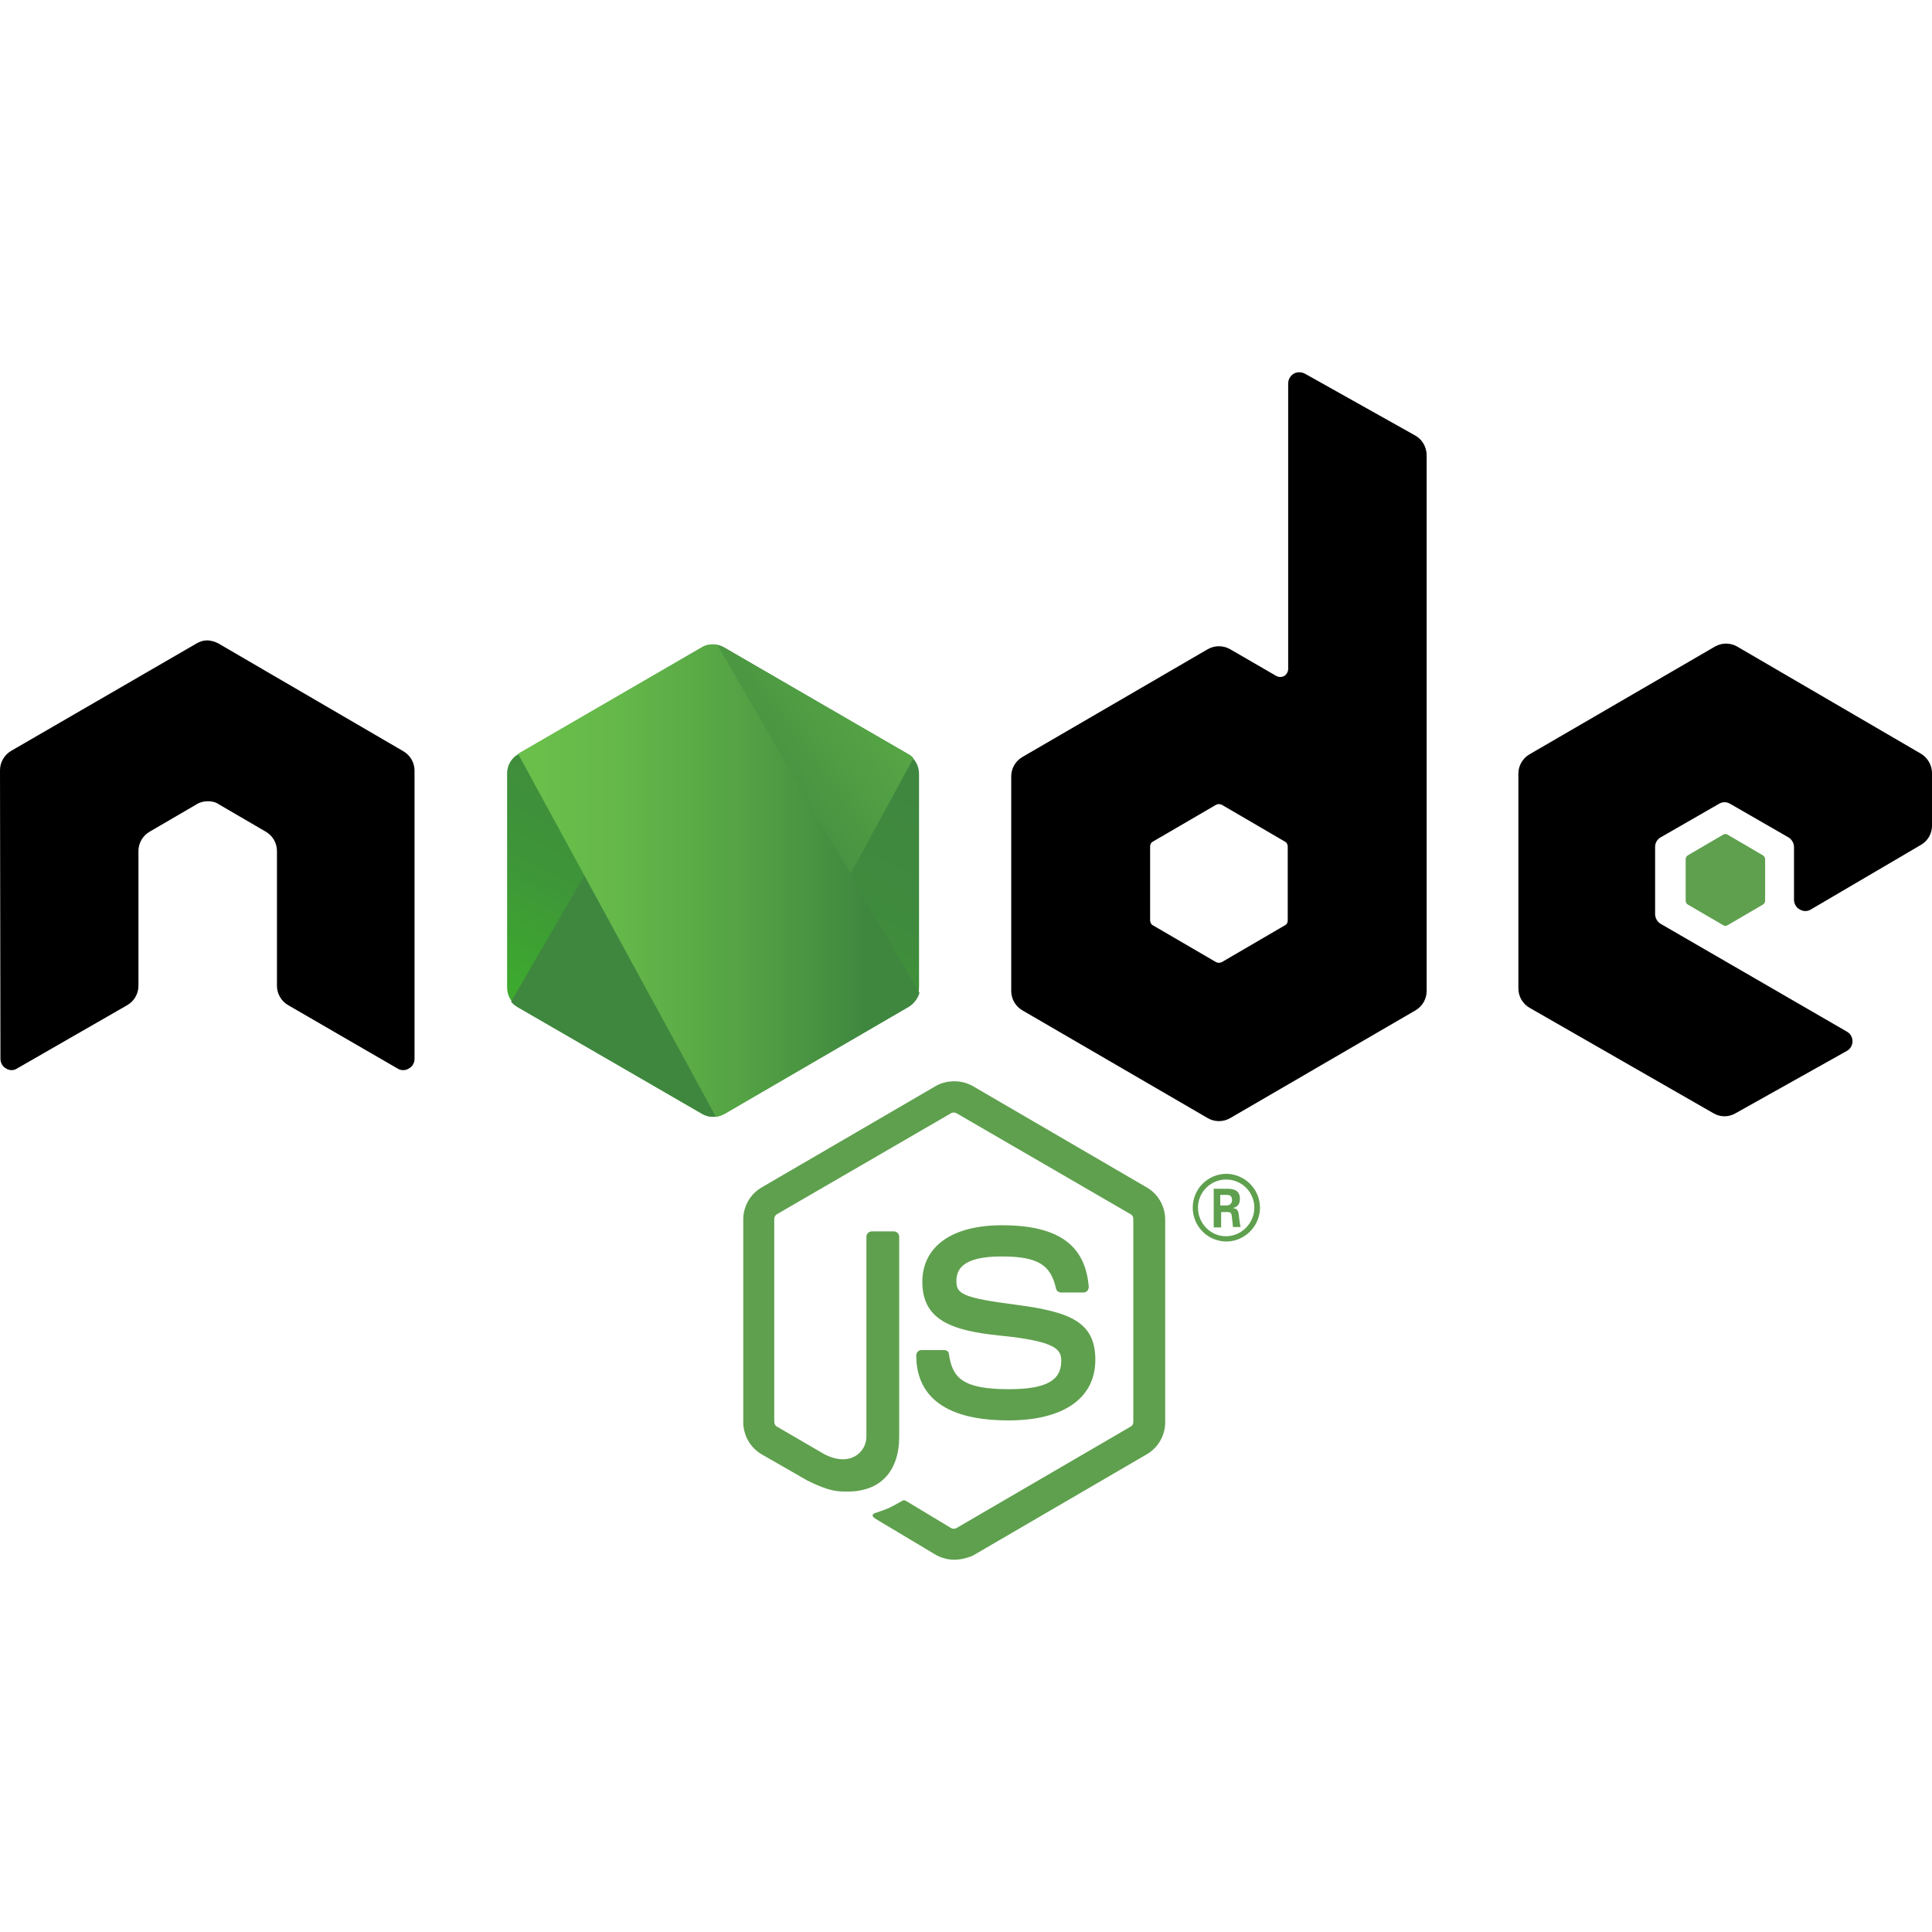 <svg width="100" height="100" viewBox="0 0 100 100" fill="none" xmlns="http://www.w3.org/2000/svg">
<g clip-path="url(#clip0_20_26)">
<path d="M89.307 43.167C89.266 43.167 89.227 43.179 89.193 43.201L87.361 44.272C87.326 44.293 87.298 44.323 87.278 44.359C87.259 44.394 87.249 44.434 87.25 44.475V46.615C87.25 46.706 87.293 46.775 87.361 46.82L89.193 47.889C89.227 47.911 89.266 47.923 89.307 47.923C89.347 47.923 89.386 47.911 89.42 47.889L91.25 46.82C91.284 46.798 91.313 46.768 91.333 46.732C91.353 46.696 91.363 46.656 91.363 46.615V44.476C91.363 44.436 91.353 44.395 91.333 44.36C91.313 44.324 91.284 44.294 91.25 44.273L89.419 43.202C89.386 43.18 89.347 43.167 89.307 43.167ZM49.39 55.967C49.057 55.967 48.725 56.048 48.442 56.208L39.419 61.463C39.13 61.633 38.89 61.875 38.724 62.166C38.558 62.458 38.47 62.787 38.471 63.123V73.609C38.471 74.292 38.832 74.93 39.419 75.272L41.794 76.636C42.947 77.204 43.354 77.203 43.874 77.203C45.569 77.203 46.542 76.157 46.542 74.359V64.011C46.541 63.94 46.512 63.871 46.461 63.819C46.41 63.768 46.342 63.739 46.27 63.737H45.118C45.046 63.739 44.977 63.768 44.926 63.819C44.875 63.87 44.846 63.939 44.845 64.011V74.362C44.845 75.158 44.01 75.955 42.676 75.273L40.211 73.84C40.121 73.794 40.075 73.679 40.075 73.588V63.099C40.075 63.008 40.121 62.896 40.211 62.85L49.231 57.618C49.299 57.572 49.413 57.572 49.504 57.618L58.525 62.85C58.615 62.896 58.66 62.986 58.66 63.1V73.587C58.66 73.701 58.615 73.794 58.525 73.839L49.504 79.094C49.435 79.14 49.322 79.14 49.231 79.094L46.925 77.704C46.857 77.659 46.767 77.636 46.699 77.682C46.066 78.046 45.955 78.094 45.344 78.298C45.208 78.344 44.982 78.433 45.434 78.683L48.442 80.482C48.736 80.64 49.051 80.731 49.39 80.731C49.729 80.731 50.068 80.641 50.339 80.528L59.361 75.272C59.651 75.102 59.891 74.859 60.057 74.568C60.224 74.276 60.311 73.946 60.31 73.61V63.123C60.31 62.44 59.949 61.804 59.361 61.463L50.339 56.208C50.048 56.048 49.722 55.965 49.39 55.967ZM63.476 60.756C63.013 60.758 62.57 60.944 62.244 61.272C61.917 61.601 61.735 62.045 61.736 62.508C61.735 62.971 61.918 63.416 62.244 63.744C62.57 64.073 63.013 64.258 63.476 64.26C64.427 64.26 65.217 63.464 65.217 62.508C65.214 62.047 65.031 61.604 64.705 61.276C64.379 60.949 63.938 60.761 63.476 60.756ZM63.453 61.052C63.645 61.05 63.837 61.086 64.015 61.158C64.194 61.23 64.356 61.337 64.493 61.472C64.63 61.608 64.739 61.769 64.812 61.947C64.886 62.125 64.924 62.316 64.924 62.508C64.924 63.305 64.268 63.988 63.453 63.988C62.663 63.988 62.007 63.327 62.007 62.508C62.007 61.69 62.685 61.052 63.453 61.052ZM62.821 61.529V63.531H63.207V62.737H63.546C63.682 62.737 63.726 62.783 63.749 62.896C63.749 62.919 63.816 63.419 63.816 63.51H64.222C64.177 63.419 64.154 63.146 64.132 62.986C64.11 62.736 64.088 62.554 63.816 62.532C63.952 62.486 64.178 62.418 64.178 62.054C64.178 61.53 63.725 61.53 63.5 61.53L62.821 61.529ZM63.16 61.848H63.476C63.59 61.848 63.77 61.848 63.77 62.121C63.77 62.212 63.726 62.395 63.476 62.395H63.16L63.16 61.848ZM51.856 63.419C49.278 63.419 47.74 64.511 47.74 66.354C47.74 68.333 49.278 68.877 51.743 69.128C54.703 69.424 54.93 69.857 54.93 70.448C54.93 71.472 54.114 71.904 52.215 71.904C49.818 71.904 49.299 71.312 49.118 70.107C49.118 69.97 49.007 69.88 48.871 69.88H47.695C47.623 69.881 47.554 69.91 47.504 69.961C47.453 70.012 47.425 70.081 47.425 70.153C47.425 71.7 48.238 73.52 52.196 73.52C55.043 73.52 56.694 72.381 56.694 70.379C56.694 68.422 55.382 67.9 52.602 67.536C49.797 67.172 49.504 66.967 49.504 66.308C49.504 65.761 49.753 65.034 51.832 65.034C53.686 65.034 54.386 65.444 54.658 66.695C54.672 66.752 54.704 66.802 54.749 66.839C54.794 66.875 54.849 66.896 54.907 66.898H56.105C56.174 66.898 56.242 66.854 56.288 66.808C56.329 66.748 56.352 66.676 56.354 66.603C56.174 64.419 54.75 63.419 51.856 63.419Z" fill="#5FA04E"/>
<path d="M67.244 19.269C67.148 19.267 67.053 19.291 66.969 19.338C66.882 19.389 66.809 19.462 66.757 19.549C66.706 19.637 66.678 19.735 66.676 19.837V34.625C66.676 34.761 66.606 34.898 66.47 34.989C66.408 35.022 66.338 35.04 66.267 35.04C66.196 35.04 66.127 35.022 66.064 34.989L63.669 33.602C63.493 33.502 63.294 33.449 63.092 33.449C62.889 33.449 62.69 33.502 62.514 33.602L52.93 39.176C52.752 39.276 52.605 39.422 52.501 39.597C52.398 39.772 52.343 39.972 52.341 40.176V51.301C52.341 51.71 52.568 52.097 52.93 52.302L62.516 57.876C62.691 57.977 62.89 58.029 63.093 58.029C63.295 58.029 63.494 57.977 63.67 57.876L73.255 52.302C73.616 52.097 73.843 51.71 73.843 51.301V23.569C73.843 23.137 73.616 22.748 73.255 22.544L67.536 19.338C67.445 19.293 67.345 19.269 67.244 19.269ZM10.693 33.148C10.512 33.148 10.332 33.214 10.174 33.305L0.588 38.858C0.408 38.961 0.259 39.11 0.155 39.289C0.052 39.469 -0.002 39.673 4.43462e-05 39.88L0.023 54.804C0.023 55.009 0.135 55.214 0.316 55.305C0.4 55.36 0.499 55.39 0.599 55.39C0.7 55.39 0.798 55.36 0.882 55.305L6.581 52.03C6.942 51.825 7.166 51.437 7.166 51.028V44.044C7.166 43.634 7.393 43.247 7.756 43.042L10.174 41.632C10.355 41.518 10.559 41.472 10.762 41.472C10.966 41.472 11.17 41.518 11.328 41.632L13.747 43.042C14.109 43.247 14.335 43.634 14.335 44.044V51.028C14.335 51.437 14.56 51.825 14.921 52.03L20.574 55.305C20.662 55.361 20.764 55.391 20.868 55.391C20.973 55.391 21.075 55.361 21.163 55.305C21.253 55.256 21.328 55.184 21.379 55.095C21.431 55.007 21.458 54.906 21.456 54.804V39.88C21.456 39.471 21.23 39.084 20.867 38.878L11.305 33.305C11.144 33.219 10.967 33.166 10.786 33.148L10.693 33.148ZM89.339 33.312C89.141 33.312 88.945 33.364 88.764 33.467L79.177 39.038C78.815 39.243 78.591 39.63 78.591 40.041V51.166C78.591 51.575 78.815 51.962 79.177 52.167L88.695 57.626C88.867 57.726 89.062 57.779 89.261 57.779C89.459 57.779 89.654 57.726 89.826 57.626L95.591 54.397C95.681 54.348 95.756 54.275 95.808 54.187C95.859 54.098 95.886 53.998 95.884 53.895C95.886 53.793 95.859 53.693 95.807 53.605C95.756 53.517 95.681 53.444 95.591 53.395L85.961 47.82C85.873 47.769 85.8 47.696 85.749 47.608C85.698 47.52 85.67 47.421 85.668 47.319V43.838C85.667 43.736 85.694 43.636 85.745 43.547C85.797 43.459 85.871 43.387 85.961 43.338L88.969 41.608C89.057 41.552 89.159 41.523 89.263 41.523C89.367 41.523 89.469 41.552 89.557 41.608L92.562 43.337C92.65 43.389 92.723 43.461 92.775 43.549C92.827 43.637 92.855 43.736 92.857 43.838V46.569C92.857 46.774 92.97 46.979 93.15 47.069C93.238 47.126 93.34 47.156 93.445 47.156C93.549 47.156 93.651 47.126 93.739 47.069L99.435 43.726C99.61 43.624 99.754 43.477 99.854 43.301C99.953 43.125 100.004 42.925 100.001 42.723V40.016C100.001 39.607 99.774 39.222 99.435 39.016L89.916 33.466C89.741 33.366 89.542 33.312 89.34 33.312L89.339 33.312ZM63.092 41.62C63.142 41.62 63.194 41.632 63.24 41.655L66.516 43.566C66.607 43.612 66.653 43.724 66.653 43.816V47.637C66.653 47.751 66.607 47.844 66.516 47.889L63.239 49.8C63.193 49.822 63.143 49.834 63.092 49.834C63.04 49.834 62.99 49.822 62.944 49.8L59.666 47.889C59.576 47.844 59.53 47.729 59.53 47.637V43.816C59.53 43.701 59.577 43.612 59.666 43.566L62.944 41.655C62.99 41.632 63.04 41.62 63.092 41.62Z" fill="black"/>
<path d="M37.486 33.511C37.31 33.41 37.111 33.356 36.909 33.356C36.707 33.356 36.508 33.41 36.333 33.511L26.814 39.039C26.639 39.141 26.495 39.288 26.396 39.463C26.296 39.639 26.245 39.838 26.248 40.04V51.119C26.248 51.529 26.475 51.916 26.814 52.121L36.333 57.649C36.508 57.75 36.707 57.803 36.909 57.803C37.111 57.803 37.31 57.75 37.486 57.649L47.004 52.121C47.365 51.916 47.569 51.529 47.569 51.119V40.04C47.569 39.631 47.343 39.243 47.004 39.039L37.486 33.511Z" fill="url(#paint0_linear_20_26)"/>
<path d="M47.026 39.039L37.463 33.51C37.369 33.462 37.271 33.424 37.169 33.397L26.452 51.846C26.543 51.961 26.655 52.051 26.769 52.12L36.333 57.648C36.604 57.807 36.92 57.853 37.214 57.761L47.276 39.243C47.209 39.157 47.124 39.087 47.026 39.039Z" fill="url(#paint1_linear_20_26)"/>
<path d="M47.027 52.119C47.299 51.96 47.502 51.687 47.593 51.391L37.124 33.373C36.853 33.328 36.559 33.35 36.31 33.51L26.814 39.015L37.057 57.807C37.192 57.784 37.35 57.739 37.486 57.67L47.027 52.119Z" fill="url(#paint2_linear_20_26)"/>
</g>
<defs>
<linearGradient id="paint0_linear_20_26" x1="40.785" y1="37.627" x2="32.092" y2="55.251" gradientUnits="userSpaceOnUse">
<stop stop-color="#3F873F"/>
<stop offset="0.33" stop-color="#3F8B3D"/>
<stop offset="0.637" stop-color="#3E9638"/>
<stop offset="0.934" stop-color="#3DA92E"/>
<stop offset="1" stop-color="#3DAE2B"/>
</linearGradient>
<linearGradient id="paint1_linear_20_26" x1="35.463" y1="46.873" x2="59.717" y2="29.063" gradientUnits="userSpaceOnUse">
<stop offset="0.138" stop-color="#3F873F"/>
<stop offset="0.402" stop-color="#52A044"/>
<stop offset="0.713" stop-color="#64B749"/>
<stop offset="0.908" stop-color="#6ABF4B"/>
</linearGradient>
<linearGradient id="paint2_linear_20_26" x1="25.901" y1="45.575" x2="47.926" y2="45.575" gradientUnits="userSpaceOnUse">
<stop offset="0.092" stop-color="#6ABF4B"/>
<stop offset="0.287" stop-color="#64B749"/>
<stop offset="0.598" stop-color="#52A044"/>
<stop offset="0.862" stop-color="#3F873F"/>
</linearGradient>
<clipPath id="clip0_20_26">
<rect width="100" height="100" fill="white"/>
</clipPath>
</defs>
</svg>
